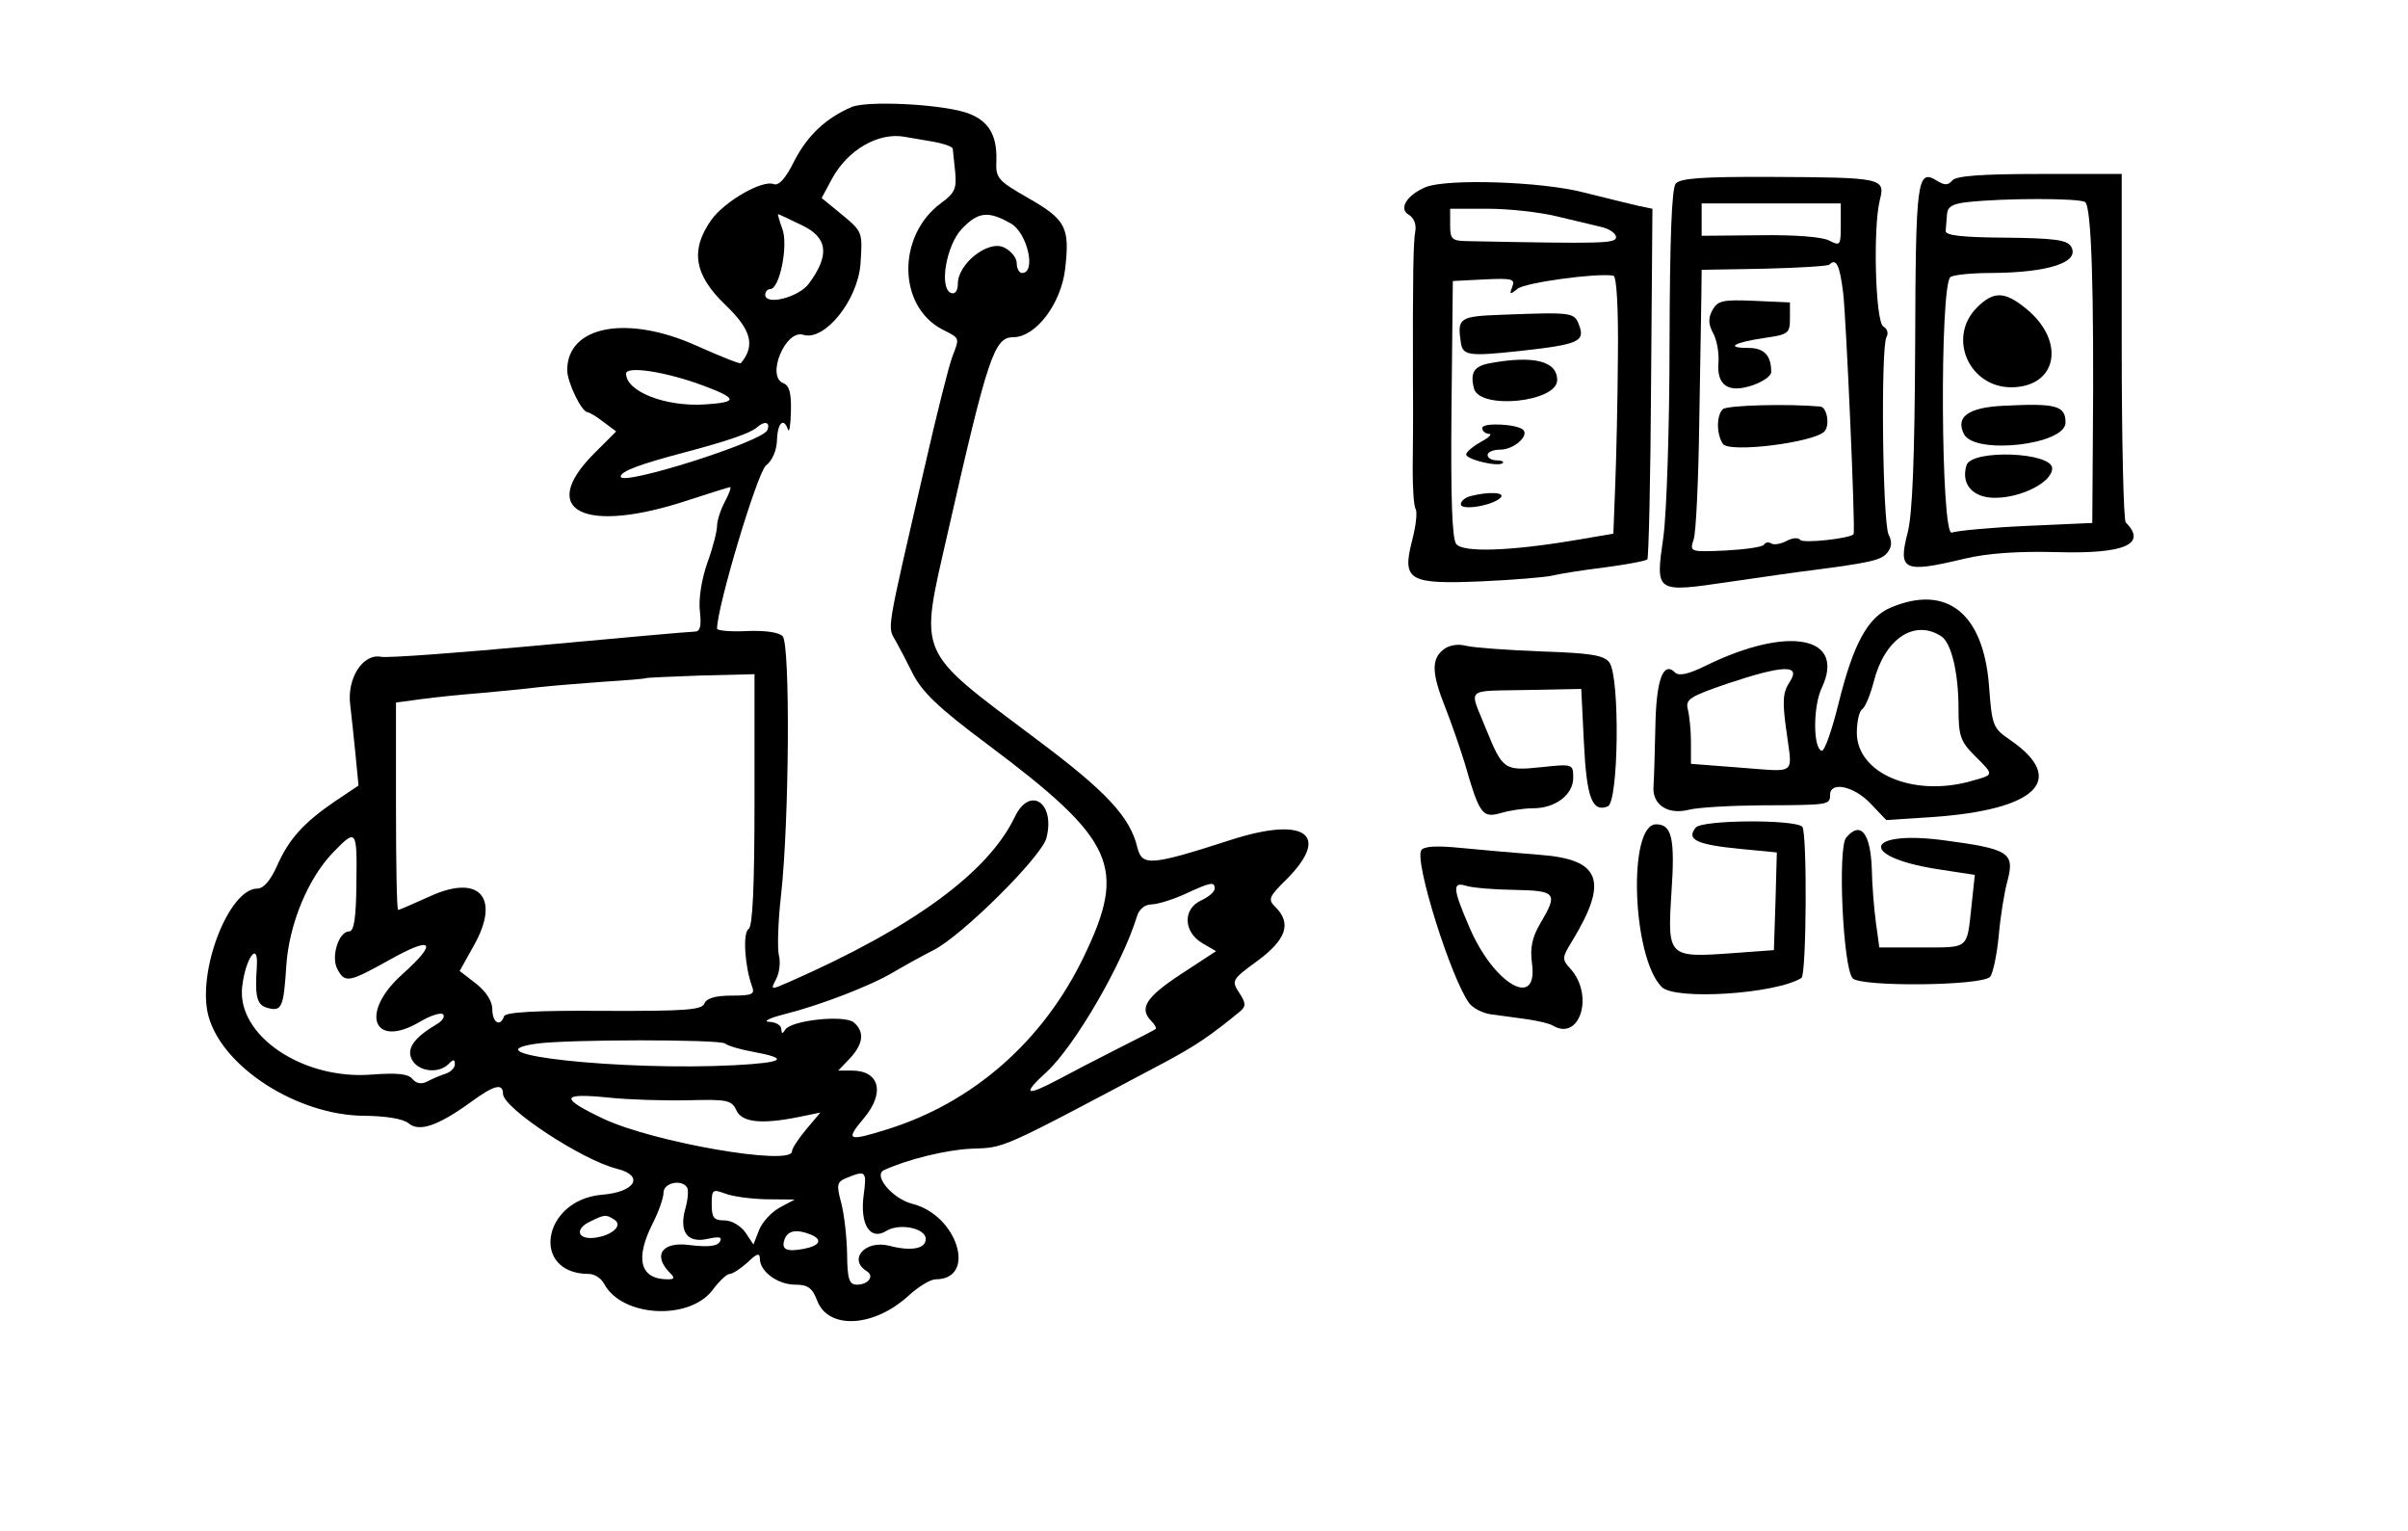 <?xml version="1.0" standalone="no"?>
<!DOCTYPE svg PUBLIC "-//W3C//DTD SVG 20010904//EN"
 "http://www.w3.org/TR/2001/REC-SVG-20010904/DTD/svg10.dtd">
<svg version="1.0" xmlns="http://www.w3.org/2000/svg"
 width="450pt" height="286pt" viewBox="0 0 450 286"
 preserveAspectRatio="xMidYMid meet">
<g xmlns="http://www.w3.org/2000/svg" transform="translate(0,286) scale(0.05,-0.05)" fill="#000000" stroke="none">
<path d="M3183 5320 c-96 -41 -165 -106 -214 -201 -32 -65 -58 -94 -77 -87 -43 17 -183 -64 -233 -133 -80 -113 -65 -206 52 -318 97 -93 113 -152 58 -218 -3 -4 -78 26 -165 65 -260 117 -484 75 -484 -91 0 -45 54 -157 76 -157 7 -1 35 -17 60 -37 l47 -35 -82 -82 c-216 -216 -36 -304 354 -174 80 26 150 48 154 48 5 0 -4 -25 -20 -55 -16 -30 -29 -71 -29 -90 0 -20 -16 -83 -37 -140 -21 -61 -33 -136 -27 -180 6 -56 1 -75 -20 -75 -16 0 -275 -23 -577 -51 -302 -28 -569 -48 -595 -43 -68 13 -128 -81 -115 -180 5 -42 14 -127 20 -188 l11 -113 -85 -57 c-118 -80 -175 -142 -219 -242 -25 -56 -51 -86 -74 -86 -107 0 -227 -312 -183 -476 52 -192 334 -372 583 -373 81 -1 144 -11 165 -28 40 -34 111 -9 234 80 86 63 119 71 119 30 0 -53 296 -248 426 -280 104 -26 69 -87 -56 -97 -224 -19 -269 -296 -48 -296 20 0 46 -17 56 -37 67 -125 320 -138 406 -22 24 32 52 59 63 59 11 0 41 20 67 43 35 34 46 37 46 14 0 -48 67 -97 132 -97 47 0 64 -12 82 -59 41 -110 212 -101 342 18 37 34 82 61 101 61 156 0 82 240 -87 282 -74 19 -148 106 -106 126 87 40 233 76 327 80 127 5 97 -9 717 320 120 64 175 101 288 194 21 18 21 30 -4 68 -30 46 -28 50 68 120 107 79 128 139 68 200 -30 29 -27 38 41 105 166 167 69 236 -208 147 -301 -97 -332 -99 -350 -29 -27 114 -115 209 -376 404 -455 342 -439 304 -333 771 150 661 174 732 245 732 84 0 179 125 194 255 18 156 3 184 -138 265 -115 66 -122 74 -119 141 3 99 -33 154 -119 180 -104 31 -365 43 -422 19z m302 -129 c41 -7 76 -19 76 -27 1 -8 5 -46 9 -86 6 -62 -1 -79 -53 -117 -165 -122 -162 -385 5 -472 67 -34 65 -29 37 -103 -12 -31 -58 -213 -102 -406 -148 -642 -141 -598 -108 -657 16 -29 43 -80 59 -113 35 -73 97 -133 285 -273 475 -356 520 -455 358 -791 -152 -316 -414 -546 -736 -646 -147 -46 -156 -41 -87 41 81 96 60 179 -45 179 l-50 0 44 46 c50 54 55 99 14 134 -36 29 -233 8 -256 -27 -10 -17 -14 -16 -15 2 0 14 -20 26 -45 27 -25 1 0 14 55 28 136 34 325 107 410 158 39 23 106 60 149 82 106 53 405 350 422 419 34 132 -62 196 -118 79 -99 -207 -378 -412 -839 -615 -75 -33 -75 -33 -53 9 12 23 17 63 10 89 -6 27 -3 127 8 223 31 277 35 940 6 969 -15 15 -68 22 -135 19 -60 -3 -110 2 -110 9 0 82 151 585 183 610 24 18 40 57 41 95 2 64 25 86 41 39 5 -14 10 17 11 68 2 67 -6 97 -28 105 -66 25 8 202 74 181 80 -25 204 129 214 265 8 118 8 120 -68 183 l-77 63 38 71 c59 109 173 175 271 158 17 -3 64 -11 105 -18z m-487 -313 c96 -46 104 -111 25 -218 -38 -51 -163 -83 -163 -41 0 11 9 21 19 21 35 0 68 164 45 225 -11 30 -18 55 -16 55 2 0 43 -19 90 -42z m780 7 c62 -35 96 -185 42 -185 -11 0 -20 17 -20 37 0 20 -22 47 -49 59 -59 27 -171 -62 -171 -136 0 -26 -10 -40 -25 -35 -46 17 -19 178 40 240 61 64 99 68 183 20z m-1149 -606 c128 -48 130 -62 7 -70 -148 -10 -296 48 -296 115 0 30 150 7 289 -45z m239 -166 c-16 -43 -548 -211 -548 -174 0 20 69 46 240 91 162 43 245 72 269 93 29 26 51 20 39 -10z m-48 -1381 c0 -325 -7 -474 -22 -483 -23 -14 -14 -143 13 -215 11 -29 0 -34 -77 -34 -60 0 -93 -10 -101 -29 -9 -25 -73 -29 -376 -28 -255 2 -368 -5 -373 -20 -14 -42 -44 -24 -44 26 0 30 -23 66 -61 96 l-61 47 53 95 c101 179 21 269 -164 184 -62 -28 -115 -51 -119 -51 -5 0 -8 174 -8 387 l0 388 96 13 c53 7 150 17 215 22 65 6 164 15 219 22 55 6 167 15 249 21 82 5 152 11 154 13 2 2 94 6 205 10 l202 5 0 -469z m-1488 -312 c-1 -131 -9 -180 -27 -180 -39 0 -69 -95 -44 -141 28 -53 43 -50 192 33 165 93 187 70 50 -53 -160 -143 -109 -280 66 -177 40 24 79 36 87 28 8 -8 -3 -25 -24 -37 -86 -51 -114 -92 -92 -133 24 -44 99 -53 136 -16 19 19 24 19 24 -1 0 -13 -16 -29 -35 -35 -19 -6 -50 -19 -68 -29 -22 -11 -41 -8 -56 10 -16 19 -57 23 -151 16 -258 -21 -505 146 -485 327 12 107 61 176 55 78 -8 -116 0 -145 40 -156 53 -14 60 1 70 157 10 155 81 327 175 424 87 90 90 87 87 -115z m3208 -20 c0 -12 -22 -31 -50 -44 -69 -31 -68 -116 2 -159 l53 -31 -133 -87 c-130 -86 -156 -127 -108 -175 13 -13 19 -26 15 -29 -5 -4 -67 -36 -139 -72 -71 -36 -170 -87 -220 -114 -128 -68 -142 -60 -48 26 105 97 283 403 337 580 8 28 30 46 57 46 24 1 80 19 124 39 95 44 110 47 110 20z m-1830 -579 c11 -9 56 -22 100 -30 142 -26 124 -41 -64 -51 -414 -22 -1008 41 -744 80 113 17 687 17 708 1z m-138 -212 c146 4 163 0 180 -37 20 -46 94 -54 236 -25 l78 16 -53 -63 c-29 -35 -53 -71 -53 -82 0 -56 -519 34 -705 122 -164 78 -160 97 19 79 75 -8 209 -12 298 -10z m656 -354 c-15 -111 25 -172 85 -134 49 30 147 10 147 -30 0 -37 -54 -47 -135 -26 -91 24 -157 -51 -85 -95 29 -18 5 -50 -37 -50 -29 0 -36 19 -37 115 -1 63 -11 149 -22 191 -19 70 -16 78 23 94 69 28 73 24 61 -65z m-660 28 c6 -10 3 -44 -6 -77 -25 -88 6 -132 82 -115 45 10 57 7 46 -11 -10 -17 -45 -20 -113 -12 -102 14 -139 -38 -73 -104 19 -19 17 -24 -8 -24 -104 0 -124 76 -56 210 22 43 40 95 40 114 0 37 68 51 88 19z m298 -44 l104 -1 -56 -30 c-31 -17 -65 -54 -77 -84 l-21 -54 -30 45 c-18 25 -51 45 -78 45 -40 0 -48 10 -48 60 0 55 3 58 51 40 29 -11 98 -20 155 -21z m-570 -76 c34 -22 -9 -60 -75 -68 -63 -7 -73 33 -17 60 57 28 60 28 92 8z m732 -55 c48 -19 38 -42 -23 -54 -67 -13 -87 -2 -72 37 12 31 44 37 95 17z"/>
<path d="M7297 5046 c-16 -19 -29 -19 -58 -1 -74 46 -79 3 -81 -616 -2 -421 -10 -629 -28 -699 -37 -142 -15 -152 210 -98 88 21 201 29 350 25 251 -7 336 30 255 111 -8 9 -15 305 -15 659 l0 643 -307 0 c-214 0 -312 -7 -326 -24z m496 -81 c24 -15 34 -325 29 -907 l-2 -292 -245 -11 c-135 -6 -261 -18 -280 -25 -41 -17 -46 925 -5 955 11 8 79 15 150 15 219 1 337 41 300 100 -15 24 -67 30 -244 32 -159 1 -225 8 -224 25 1 13 3 40 5 62 2 29 21 40 78 46 139 15 415 15 438 0z"/>
<path d="M7389 4571 c-113 -113 -28 -302 133 -298 167 4 198 171 54 291 -82 68 -124 70 -187 7z"/>
<path d="M7490 4204 c-134 -6 -183 -42 -149 -107 42 -77 379 -39 379 44 0 63 -34 73 -230 63z"/>
<path d="M7350 3982 c-22 -71 23 -122 106 -122 100 0 214 59 214 110 0 61 -300 72 -320 12z"/>
<path d="M6263 5034 c-15 -19 -22 -208 -23 -596 0 -312 -11 -638 -23 -724 -30 -210 -32 -209 247 -168 124 18 262 38 306 43 222 29 262 38 284 66 17 21 18 42 5 67 -23 42 -30 704 -8 739 8 13 3 31 -12 39 -30 19 -39 369 -13 473 21 82 9 84 -408 86 -256 1 -338 -5 -355 -25z m617 -155 c0 -76 -2 -79 -43 -58 -25 14 -130 22 -260 20 l-217 -2 0 60 0 61 260 0 260 0 0 -81z m9 -254 c11 -92 46 -881 39 -900 -5 -16 -191 -37 -200 -22 -6 9 -28 8 -50 -4 -21 -11 -47 -16 -57 -10 -10 7 -23 5 -28 -4 -5 -9 -70 -18 -144 -22 -133 -6 -134 -5 -119 41 9 25 18 222 21 436 4 215 7 431 8 481 l1 91 234 4 c129 3 238 10 243 15 26 26 39 -1 52 -106z"/>
<path d="M6400 4561 c-16 -30 -15 -53 3 -86 14 -25 22 -73 20 -107 -8 -88 36 -118 126 -88 39 13 71 35 71 50 0 62 -26 90 -85 90 -88 0 -56 20 58 37 91 13 97 17 97 73 l0 60 -134 6 c-117 5 -136 1 -156 -35z"/>
<path d="M6439 4191 c-24 -24 -24 -92 0 -129 22 -36 345 5 381 47 20 25 8 90 -17 92 -120 11 -349 5 -364 -10z"/>
<path d="M5329 5021 c-70 -29 -103 -81 -64 -103 19 -11 29 -36 25 -60 -8 -41 -10 -171 -9 -568 1 -110 0 -257 -1 -326 0 -69 4 -135 11 -146 7 -11 1 -65 -14 -121 -37 -146 -11 -161 263 -149 115 5 233 15 260 21 28 7 117 21 198 31 82 11 153 24 159 30 5 6 12 303 14 660 l5 650 -53 11 c-29 7 -121 29 -204 50 -158 41 -510 52 -590 20z m488 -109 c62 -15 138 -33 168 -40 30 -7 55 -24 55 -38 0 -24 -48 -25 -555 -15 -59 1 -65 7 -65 61 l0 60 142 0 c78 0 193 -13 255 -28z m230 -524 c-1 -164 -6 -380 -10 -480 l-7 -182 -147 -25 c-239 -40 -414 -46 -440 -14 -16 19 -21 173 -18 505 l5 478 118 6 c103 5 116 2 104 -28 -11 -29 -9 -30 20 -7 27 23 297 60 358 49 12 -2 19 -116 17 -302z"/>
<path d="M5615 4544 c-161 -6 -169 -11 -155 -104 7 -49 30 -52 224 -31 216 24 241 35 218 96 -18 48 -24 49 -287 39z"/>
<path d="M5569 4363 c-60 -11 -75 -35 -60 -94 20 -81 311 -52 311 31 0 71 -87 93 -251 63z"/>
<path d="M5540 4121 c0 -12 11 -21 25 -22 14 0 0 -14 -30 -30 -30 -17 -55 -38 -55 -47 0 -19 121 -48 137 -32 5 5 -5 10 -24 10 -18 0 -33 9 -33 20 0 11 21 20 48 20 49 0 108 51 85 74 -23 22 -153 28 -153 7z"/>
<path d="M5495 3866 c-19 -5 -35 -18 -35 -30 0 -25 119 -5 148 24 21 21 -45 24 -113 6z"/>
<path d="M7067 3450 c-86 -36 -140 -136 -194 -353 -25 -103 -54 -185 -64 -182 -33 8 -33 166 0 235 91 193 -125 234 -433 83 -65 -32 -101 -40 -115 -26 -45 45 -71 -28 -74 -203 -2 -96 -5 -196 -7 -223 -5 -67 53 -106 130 -87 33 9 155 16 270 17 255 1 260 1 260 39 0 52 89 33 151 -32 l59 -62 170 11 c393 27 509 140 292 289 -63 43 -67 52 -78 202 -21 271 -158 380 -367 292z m188 -107 c38 -23 65 -137 65 -269 0 -103 7 -124 60 -177 75 -75 75 -71 -15 -96 -215 -60 -425 30 -425 181 0 42 9 81 20 88 11 7 30 53 43 102 40 160 151 236 252 171z m-566 -171 c-26 -40 -28 -72 -12 -185 22 -167 42 -151 -175 -135 l-182 14 0 82 c0 45 -6 100 -12 123 -9 36 9 47 146 94 212 71 279 73 235 7z"/>
<path d="M5395 3293 c-46 -36 -44 -89 7 -217 23 -58 55 -151 72 -206 56 -194 66 -207 135 -188 33 10 88 18 121 18 84 0 150 51 150 114 0 51 -2 52 -115 40 -144 -15 -148 -12 -212 145 -62 155 -82 138 157 143 l200 4 10 -202 c10 -205 31 -260 89 -237 41 15 46 485 6 538 -20 27 -71 35 -255 41 -126 5 -252 14 -280 21 -30 8 -64 3 -85 -14z"/>
<path d="M6338 2628 c-37 -45 3 -64 168 -80 l135 -13 -5 -183 -6 -182 -150 -11 c-246 -18 -248 -16 -233 224 14 204 2 257 -57 257 -107 0 -90 -498 21 -608 50 -50 426 -26 522 34 19 11 22 546 3 565 -29 28 -373 26 -398 -3z"/>
<path d="M6900 2590 c-32 -39 -12 -482 24 -525 28 -33 480 -29 514 5 10 11 25 79 32 150 6 72 21 166 33 209 28 105 5 119 -235 151 -297 40 -325 -60 -30 -107 l143 -22 -13 -121 c-17 -158 -8 -150 -187 -150 l-157 0 -13 95 c-7 52 -14 140 -15 195 -4 137 -42 185 -96 120z"/>
<path d="M5312 2543 c-26 -42 111 -478 179 -571 14 -19 51 -38 82 -42 31 -4 91 -12 133 -18 41 -6 84 -16 96 -23 102 -63 158 112 67 212 -32 35 -31 41 7 103 137 225 107 305 -120 322 -91 7 -225 19 -298 26 -90 9 -137 6 -146 -9z m349 -148 c156 -3 163 -12 96 -125 -31 -53 -39 -92 -31 -151 23 -172 -142 -77 -233 134 -64 148 -66 174 -12 157 22 -7 103 -14 180 -15z"/>
</g>
</svg>
